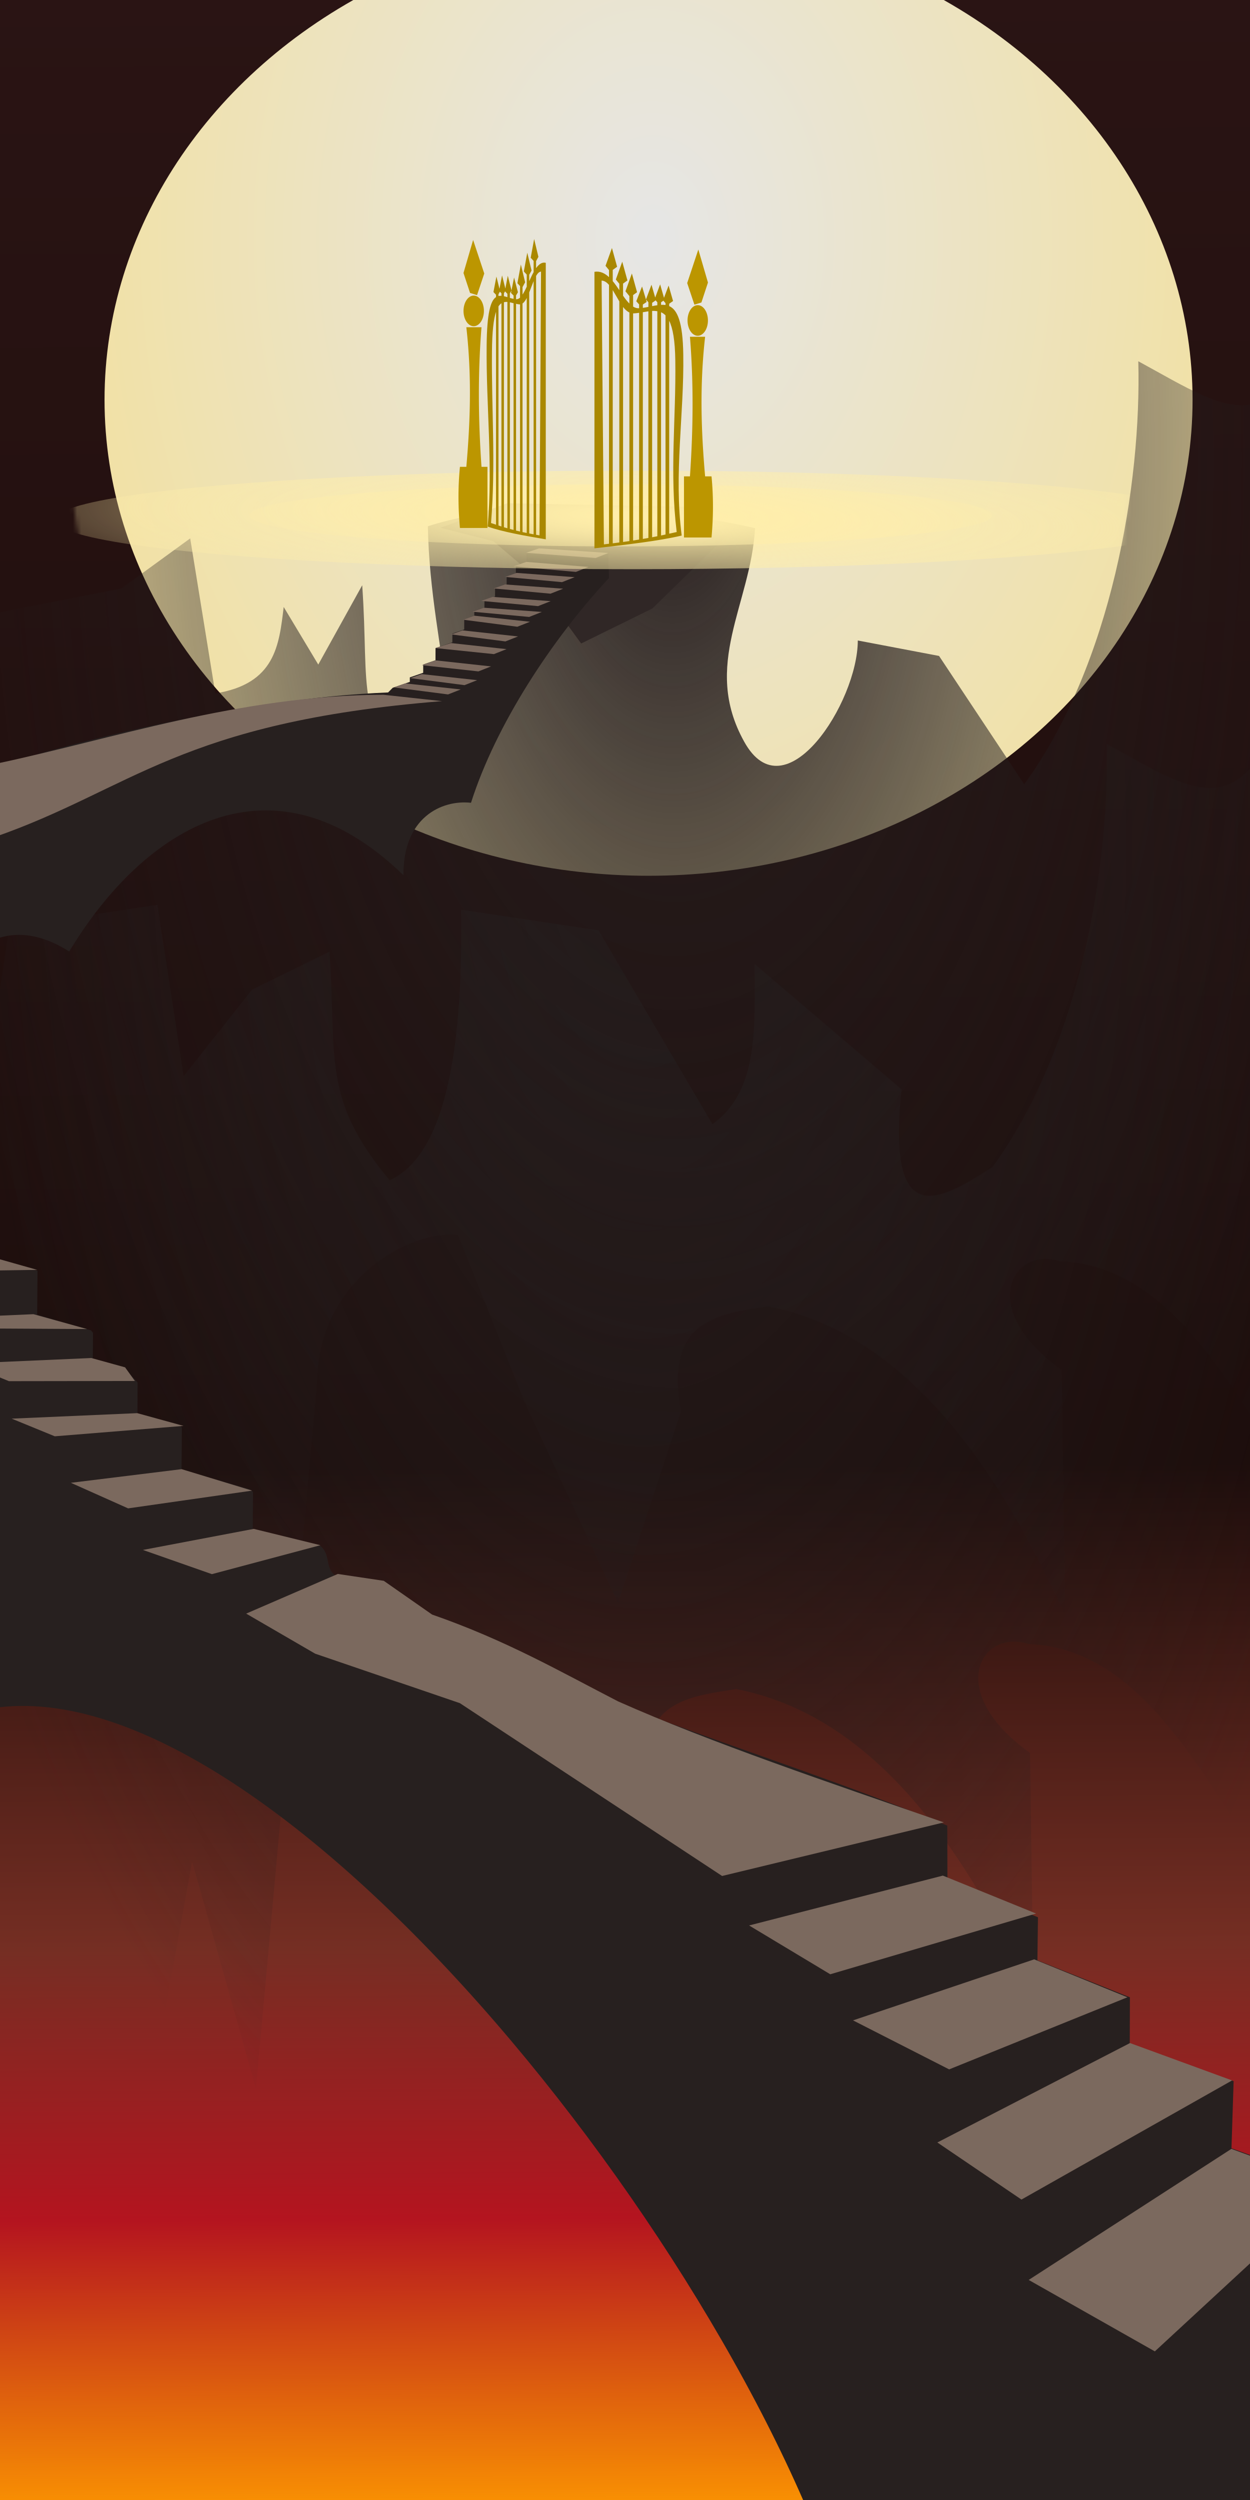 <?xml version="1.0" encoding="UTF-8" standalone="no"?>
<!-- Created with Inkscape (http://www.inkscape.org/) -->

<svg
   width="300"
   height="600"
   viewBox="0 0 300 600"
   version="1.1"
   id="svg1"
   inkscape:version="1.3.2 (091e20e, 2023-11-25)"
   sodipodi:docname="transform_hell.svg"
   xmlns:inkscape="http://www.inkscape.org/namespaces/inkscape"
   xmlns:sodipodi="http://sodipodi.sourceforge.net/DTD/sodipodi-0.dtd"
   xmlns:xlink="http://www.w3.org/1999/xlink"
   xmlns="http://www.w3.org/2000/svg"
   xmlns:svg="http://www.w3.org/2000/svg">
  <sodipodi:namedview
     id="namedview1"
     pagecolor="#ffffff"
     bordercolor="#666666"
     borderopacity="1.0"
     inkscape:showpageshadow="2"
     inkscape:pageopacity="0.0"
     inkscape:pagecheckerboard="0"
     inkscape:deskcolor="#d1d1d1"
     inkscape:document-units="px"
     inkscape:zoom="2.8284271"
     inkscape:cx="131.87541"
     inkscape:cy="182.43355"
     inkscape:window-width="1716"
     inkscape:window-height="990"
     inkscape:window-x="87"
     inkscape:window-y="54"
     inkscape:window-maximized="0"
     inkscape:current-layer="layer5" />
  <defs
     id="defs1">
    <linearGradient
       id="linearGradient133"
       inkscape:collect="always">
      <stop
         style="stop-color:#241c1c;stop-opacity:1;"
         offset="0"
         id="stop133" />
      <stop
         style="stop-color:#241c1c;stop-opacity:0;"
         offset="1"
         id="stop134" />
    </linearGradient>
    <linearGradient
       id="linearGradient126"
       inkscape:collect="always">
      <stop
         style="stop-color:#ffeeaa;stop-opacity:1;"
         offset="0"
         id="stop126" />
      <stop
         style="stop-color:#ffeeaa;stop-opacity:0;"
         offset="1"
         id="stop127" />
    </linearGradient>
    <linearGradient
       id="linearGradient7"
       inkscape:collect="always">
      <stop
         style="stop-color:#e6e6e6;stop-opacity:1;"
         offset="0"
         id="stop7" />
      <stop
         style="stop-color:#f1e1a6;stop-opacity:1;"
         offset="1"
         id="stop8" />
    </linearGradient>
    <linearGradient
       id="linearGradient1"
       inkscape:collect="always">
      <stop
         style="stop-color:#2a1414;stop-opacity:1;"
         offset="0"
         id="stop1" />
      <stop
         style="stop-color:#1c0c0a;stop-opacity:1;"
         offset="0.585"
         id="stop5" />
      <stop
         style="stop-color:#752e23;stop-opacity:1;"
         offset="0.773"
         id="stop4" />
      <stop
         style="stop-color:#b4141f;stop-opacity:1;"
         offset="0.879"
         id="stop3" />
      <stop
         style="stop-color:#ff9b00;stop-opacity:1;"
         offset="1"
         id="stop2" />
    </linearGradient>
    <linearGradient
       inkscape:collect="always"
       xlink:href="#linearGradient1"
       id="linearGradient2"
       x1="150.4"
       y1="-7.201"
       x2="153.799"
       y2="606.584"
       gradientUnits="userSpaceOnUse" />
    <radialGradient
       inkscape:collect="always"
       xlink:href="#linearGradient7"
       id="radialGradient8"
       cx="148.663"
       cy="49.755"
       fx="148.663"
       fy="49.755"
       r="130.563"
       gradientTransform="matrix(0.008,1.404,-1.048,0.006,207.676,-151.705)"
       gradientUnits="userSpaceOnUse" />
    <filter
       inkscape:collect="always"
       style="color-interpolation-filters:sRGB"
       id="filter8"
       x="-0.34"
       y="-0.389"
       width="1.681"
       height="1.778">
      <feGaussianBlur
         inkscape:collect="always"
         stdDeviation="37.025"
         id="feGaussianBlur8" />
    </filter>
    <filter
       inkscape:collect="always"
       style="color-interpolation-filters:sRGB"
       id="filter79"
       x="-0.003"
       y="-0.003"
       width="1.005"
       height="1.007">
      <feGaussianBlur
         inkscape:collect="always"
         stdDeviation="0.284"
         id="feGaussianBlur79" />
    </filter>
    <filter
       inkscape:collect="always"
       style="color-interpolation-filters:sRGB"
       id="filter80"
       x="-0.009"
       y="-0.081"
       width="1.019"
       height="1.162">
      <feGaussianBlur
         inkscape:collect="always"
         stdDeviation="0.078"
         id="feGaussianBlur80" />
    </filter>
    <filter
       inkscape:collect="always"
       style="color-interpolation-filters:sRGB"
       id="filter81"
       x="-0.01"
       y="-0.078"
       width="1.021"
       height="1.156">
      <feGaussianBlur
         inkscape:collect="always"
         stdDeviation="0.078"
         id="feGaussianBlur81" />
    </filter>
    <filter
       inkscape:collect="always"
       style="color-interpolation-filters:sRGB"
       id="filter82"
       x="-0.011"
       y="-0.084"
       width="1.022"
       height="1.169">
      <feGaussianBlur
         inkscape:collect="always"
         stdDeviation="0.078"
         id="feGaussianBlur82" />
    </filter>
    <filter
       inkscape:collect="always"
       style="color-interpolation-filters:sRGB"
       id="filter83"
       x="-0.011"
       y="-0.084"
       width="1.022"
       height="1.169">
      <feGaussianBlur
         inkscape:collect="always"
         stdDeviation="0.078"
         id="feGaussianBlur83" />
    </filter>
    <filter
       inkscape:collect="always"
       style="color-interpolation-filters:sRGB"
       id="filter84"
       x="-0.011"
       y="-0.084"
       width="1.022"
       height="1.169">
      <feGaussianBlur
         inkscape:collect="always"
         stdDeviation="0.078"
         id="feGaussianBlur84" />
    </filter>
    <filter
       inkscape:collect="always"
       style="color-interpolation-filters:sRGB"
       id="filter85"
       x="-0.011"
       y="-0.084"
       width="1.022"
       height="1.169">
      <feGaussianBlur
         inkscape:collect="always"
         stdDeviation="0.078"
         id="feGaussianBlur85" />
    </filter>
    <filter
       inkscape:collect="always"
       style="color-interpolation-filters:sRGB"
       id="filter86"
       x="-0.012"
       y="-0.071"
       width="1.023"
       height="1.141">
      <feGaussianBlur
         inkscape:collect="always"
         stdDeviation="0.078"
         id="feGaussianBlur86" />
    </filter>
    <filter
       inkscape:collect="always"
       style="color-interpolation-filters:sRGB"
       id="filter87"
       x="-0.012"
       y="-0.071"
       width="1.023"
       height="1.141">
      <feGaussianBlur
         inkscape:collect="always"
         stdDeviation="0.078"
         id="feGaussianBlur87" />
    </filter>
    <filter
       inkscape:collect="always"
       style="color-interpolation-filters:sRGB"
       id="filter88"
       x="-0.011"
       y="-0.071"
       width="1.022"
       height="1.141">
      <feGaussianBlur
         inkscape:collect="always"
         stdDeviation="0.078"
         id="feGaussianBlur88" />
    </filter>
    <filter
       inkscape:collect="always"
       style="color-interpolation-filters:sRGB"
       id="filter89"
       x="-0.011"
       y="-0.071"
       width="1.023"
       height="1.141">
      <feGaussianBlur
         inkscape:collect="always"
         stdDeviation="0.078"
         id="feGaussianBlur89" />
    </filter>
    <filter
       inkscape:collect="always"
       style="color-interpolation-filters:sRGB"
       id="filter90"
       x="-0.012"
       y="-0.071"
       width="1.023"
       height="1.141">
      <feGaussianBlur
         inkscape:collect="always"
         stdDeviation="0.078"
         id="feGaussianBlur90" />
    </filter>
    <filter
       inkscape:collect="always"
       style="color-interpolation-filters:sRGB"
       id="filter91"
       x="-0.012"
       y="-0.071"
       width="1.023"
       height="1.141">
      <feGaussianBlur
         inkscape:collect="always"
         stdDeviation="0.078"
         id="feGaussianBlur91" />
    </filter>
    <filter
       inkscape:collect="always"
       style="color-interpolation-filters:sRGB"
       id="filter92"
       x="-0.001"
       y="-0.002"
       width="1.001"
       height="1.004">
      <feGaussianBlur
         inkscape:collect="always"
         stdDeviation="0.032"
         id="feGaussianBlur92" />
    </filter>
    <filter
       inkscape:collect="always"
       style="color-interpolation-filters:sRGB"
       id="filter123"
       x="-0.034"
       y="-0.01"
       width="1.068"
       height="1.02">
      <feGaussianBlur
         inkscape:collect="always"
         stdDeviation="0.304"
         id="feGaussianBlur123" />
    </filter>
    <filter
       inkscape:collect="always"
       style="color-interpolation-filters:sRGB"
       id="filter124"
       x="-0.051"
       y="-0.01"
       width="1.103"
       height="1.02">
      <feGaussianBlur
         inkscape:collect="always"
         stdDeviation="0.304"
         id="feGaussianBlur124" />
    </filter>
    <radialGradient
       inkscape:collect="always"
       xlink:href="#linearGradient126"
       id="radialGradient127"
       cx="154.433"
       cy="120.257"
       fx="154.433"
       fy="120.257"
       r="138.564"
       gradientTransform="matrix(1.31,0.028,-0.004,0.191,-47.428,97.091)"
       gradientUnits="userSpaceOnUse" />
    <filter
       inkscape:collect="always"
       style="color-interpolation-filters:sRGB"
       id="filter127"
       x="-0.041"
       y="-0.476"
       width="1.081"
       height="1.953">
      <feGaussianBlur
         inkscape:collect="always"
         stdDeviation="4.7"
         id="feGaussianBlur127" />
    </filter>
    <radialGradient
       inkscape:collect="always"
       xlink:href="#linearGradient126"
       id="radialGradient128"
       gradientUnits="userSpaceOnUse"
       gradientTransform="matrix(1.31,0.028,-0.004,0.191,-47.428,97.091)"
       cx="154.433"
       cy="120.257"
       fx="154.433"
       fy="120.257"
       r="138.564" />
    <filter
       inkscape:collect="always"
       style="color-interpolation-filters:sRGB"
       id="filter128"
       x="-0.037"
       y="-0.431"
       width="1.074"
       height="1.862">
      <feGaussianBlur
         inkscape:collect="always"
         stdDeviation="4.253"
         id="feGaussianBlur128" />
    </filter>
    <radialGradient
       inkscape:collect="always"
       xlink:href="#linearGradient133"
       id="radialGradient134"
       cx="153.285"
       cy="210.678"
       fx="153.285"
       fy="210.678"
       r="170.602"
       gradientTransform="matrix(0.023,2.126,-1.096,0.012,380.767,-130.235)"
       gradientUnits="userSpaceOnUse" />
    <radialGradient
       inkscape:collect="always"
       xlink:href="#linearGradient133"
       id="radialGradient135"
       gradientUnits="userSpaceOnUse"
       gradientTransform="matrix(0.023,2.126,-1.096,0.012,388.37,-222.089)"
       cx="153.285"
       cy="210.678"
       fx="153.285"
       fy="210.678"
       r="170.602" />
    <filter
       inkscape:collect="always"
       style="color-interpolation-filters:sRGB"
       id="filter135"
       x="-0.003"
       y="-0.003"
       width="1.006"
       height="1.006">
      <feGaussianBlur
         inkscape:collect="always"
         stdDeviation="0.447"
         id="feGaussianBlur135" />
    </filter>
    <filter
       inkscape:collect="always"
       style="color-interpolation-filters:sRGB"
       id="filter141"
       x="-0.286"
       y="-0.307"
       width="1.572"
       height="1.615">
      <feGaussianBlur
         inkscape:collect="always"
         stdDeviation="8.202 4.31"
         id="feGaussianBlur141" />
    </filter>
    <mask
       maskUnits="userSpaceOnUse"
       id="mask146">
      <path
         style="fill:#999999;fill-opacity:1;stroke:none;stroke-width:1px;stroke-linecap:butt;stroke-linejoin:miter;stroke-opacity:1"
         d="m 17.09,86.031 255.443,1.674 c -1.312,23.194 -1.039,46.571 -10.115,68.866 L 32.072,153.568 C 13.778,135.451 17.348,110.108 17.09,86.031 Z"
         id="path147"
         sodipodi:nodetypes="ccccc" />
    </mask>
  </defs>
  <g
     inkscape:label="background"
     inkscape:groupmode="layer"
     id="layer1"
     sodipodi:insensitive="true">
    <rect
       style="fill:url(#linearGradient2);fill-opacity:1;stroke:#ea1f1f;stroke-width:0.3;stroke-linecap:square"
       id="rect1"
       width="303.075"
       height="603.752"
       x="-2.18"
       y="-0.774" />
    <ellipse
       style="mix-blend-mode:normal;fill:url(#radialGradient8);fill-opacity:1;stroke:none;stroke-width:0.3;stroke-linecap:square;filter:url(#filter8)"
       id="path6"
       cx="155.652"
       cy="95.952"
       rx="130.563"
       ry="114.234" />
  </g>
  <g
     inkscape:groupmode="layer"
     id="layer7"
     inkscape:label="Layer 4"
     sodipodi:insensitive="true">
    <path
       style="fill:#241c1c;fill-opacity:1;stroke:none;stroke-width:0.3;stroke-linecap:square"
       d="m 705.038,33.519 -25.173,189.836 89.835,-60.08 45.68,48.683 34.369,-53.4 42.126,34.714 -6.982,-119.119 -10.586,-30.296 -58.001,1.818 -84.924,-64.551 z"
       id="path95"
       sodipodi:nodetypes="ccccccccccc" />
    <path
       style="fill:#241c1c;fill-opacity:1;stroke:none;stroke-width:0.3;stroke-linecap:square"
       d="m 826.687,288.835 -1.733,138.471 167.683,1.051 -1.963,-139.107 z"
       id="path128"
       sodipodi:nodetypes="ccccc" />
    <path
       id="path129"
       style="fill:url(#radialGradient134);fill-opacity:1;stroke:none;stroke-width:0.316;stroke-linecap:square"
       d="m 110.65,218.328 c 0.504,30.815 -2.983,58.482 -17.119,64.941 -16.424,-19.675 -12.675,-29.332 -14.461,-54.859 l -18.586,9.119 -16.408,20.744 -6.289,-41.113 -35.549,5.41 -23.194,154.478 30.433,48.86 c 9.219,30.131 18.89,59.301 21.857,102.744 l 14.773,-81.897 15.324,54.546 7.067,-77.82 c 0.142,-24.062 21.945,-36.61 33.855,-35.191 l 16.046,40.208 22.309,48.032 15.101,-45.966 c -3.948,-22.074 8.742,-23.302 20.907,-25.187 30.646,5.965 53.194,34.011 71.314,74.127 l -0.818,-58.804 c -20.724,-14.819 -11.75,-29.87 -0.364,-26.131 34.73,1.296 48.966,50.784 73.398,76.295 l -4.568,-194.937 -2.89,-121.303 c -12.459,46.682 -24.161,36.479 -47.201,23.93 0.776,29.341 -6.345,72.634 -27.377,101.532 -12.85,8.229 -25.373,15.609 -21.857,-18.652 l -35.238,-30.071 c -0.008,14.853 1.136,30.403 -10.137,38.449 L 143.648,223.287 Z"
       sodipodi:nodetypes="ccccccccccccccccccccccccccccccc" />
    <path
       id="path134"
       style="mix-blend-mode:normal;fill:url(#radialGradient135);fill-opacity:1;stroke:none;stroke-width:0.316;stroke-linecap:square;filter:url(#filter135)"
       d="m 102.692,126.298 c 0.504,30.815 12.578,58.658 -1.558,65.117 C 84.71,171.74 88.715,165.99 86.93,140.463 l -10.546,19.034 -8.297,-13.821 c -1.104,9.172 -2.013,18.445 -16.408,20.744 l -6.032,-37.206 -16.542,12.036 -34.251,6.701 -8.208,137.243 30.433,48.86 c 9.219,30.131 18.89,59.301 21.857,102.744 l 14.773,-81.897 15.324,54.546 7.067,-77.82 c 0.142,-24.062 21.945,-36.61 33.855,-35.191 l 16.046,40.208 22.309,48.032 15.101,-45.966 c -3.948,-22.074 8.742,-23.302 20.907,-25.187 30.646,5.965 53.194,34.011 71.314,74.127 l -0.818,-58.804 c -20.724,-14.819 -11.75,-29.87 -0.364,-26.131 34.73,1.296 48.966,50.784 73.398,76.295 L 323.282,184.073 320.392,62.77 c -12.459,46.682 -24.161,36.479 -47.201,23.93 0.776,29.341 -6.345,72.634 -27.377,101.532 l -20.442,-30.806 -19.499,-3.708 c -0.008,14.853 -17.52,42.053 -27.292,24.241 -10.186,-18.375 1.579,-32.833 2.636,-51.203 -17.537,-4.077 -53.829,-8.455 -78.525,-0.457 z"
       sodipodi:nodetypes="ccccccccccccccccccccccccccccccccc" />
  </g>
  <g
     inkscape:groupmode="layer"
     id="layer4"
     inkscape:label="stair"
     sodipodi:insensitive="true">
    <path
       style="mix-blend-mode:normal;fill:#302726;fill-opacity:1;stroke:none;stroke-width:1px;stroke-linecap:butt;stroke-linejoin:miter;stroke-opacity:1;filter:url(#filter141)"
       d="m 139.483,154.439 17.109,-8.418 17.933,-17.531 -10.583,-6.876 -42.173,-0.831 -16.052,5.876 12.677,3.228 8.287,7.053 z"
       id="path141"
       inkscape:label="ground"
       sodipodi:nodetypes="ccccccccc" />
    <path
       id="path11"
       style="mix-blend-mode:normal;fill:#27201f;fill-opacity:1;stroke:none;stroke-width:1px;stroke-linecap:butt;stroke-linejoin:miter;stroke-opacity:1;filter:url(#filter79)"
       d="m 129.107,131.805 -2.639,0.816 -0.092,0.094 -0.008,2.158 -2.553,0.883 -0.006,1.965 -2.209,0.766 -0.006,1.781 -2.775,0.961 -0.006,1.947 -2.541,0.879 -0.006,1.748 -2.43,0.842 -0.004,1.172 -2.414,0.836 -0.008,2.422 -2.836,0.982 -0.006,2.098 -4.039,1.398 -0.01,2.912 -2.945,1.02 -0.006,1.979 -3.209,1.111 -0.004,1.076 -4.098,1.416 -1.111,1.121 c -34.81,1.352 -79.19,12.43 -102.609,20.545 l -86.627,41.436 -13.535,79.344 82.516,23.305 c -6.737,-38.031 6.213,-126.167 43.721,-102.463 18.144,-30.036 48.801,-48.814 80.232,-18.285 -0.184,-13.788 9.089,-18.175 16.199,-17.402 5.997,-18.85 19.521,-39.341 33.107,-53.932 l -0.145,-5.941 z"
       inkscape:label="stair" />
    <path
       id="path8"
       style="fill:#27201f;fill-opacity:1;stroke:none;stroke-width:1px;stroke-linecap:butt;stroke-linejoin:miter;stroke-opacity:1"
       d="m -10.859,273.678 -1.902,81.953 -0.275,57.707 C 51.394,383.585 171.292,530.282 201.602,623.023 l 138.375,1.445 -3.346,-94.115 -41.077,-14.76 0.517,-16.119 -24.929,-8.241 0.035,-11.883 -22.199,-8.863 0.133,-10.348 -21.729,-8.676 -0.036,-13.314 c -48.092,-19.751 -94.544,-30.646 -136.197,-57.25 -1.78,-1.137 -8.623,-1.369 -10.385,-2.565 -3.096,-2.101 -1.092,-5.231 -4.131,-7.532 l -15.977,-3.424 0.066,-9.303 c -0.239,-0.203 -0.473,-0.414 -0.711,-0.617 l -16.438,-4.75 0.074,-10.098 c -0.092,-0.09 -0.181,-0.186 -0.273,-0.275 l -10.398,-3.006 0.055,-7.537 c -1.089,-1.156 -2.174,-2.321 -3.252,-3.498 l -7.506,-2.17 0.045,-6.279 c -0.163,-0.19 -0.326,-0.378 -0.488,-0.568 l -12.904,-3.729 0.076,-10.555 -9.93,-2.869 0.094,-12.775 C -4.253,284.273 -7.618,279.091 -10.859,273.678 Z"
       sodipodi:nodetypes="ccccccccccccccsscccccccccccccccccc" />
    <path
       style="mix-blend-mode:normal;fill:#7b695e;fill-opacity:1;stroke:none;stroke-width:1px;stroke-linecap:butt;stroke-linejoin:miter;stroke-opacity:1;filter:url(#filter80)"
       d="m 145.999,132.715 -16.621,-1.11 -3.114,1.068 16.704,1.24 z"
       id="path24"
       sodipodi:nodetypes="ccccc" />
    <path
       style="fill:#7b695e;fill-opacity:1;stroke:none;stroke-width:1px;stroke-linecap:butt;stroke-linejoin:miter;stroke-opacity:1"
       d="m 271.201,490.331 -46.237,23.864 20.184,13.7 50.554,-28.592 z"
       id="path37"
       sodipodi:nodetypes="ccccc" />
    <path
       style="fill:#7b695e;fill-opacity:1;stroke:none;stroke-width:1px;stroke-linecap:butt;stroke-linejoin:miter;stroke-opacity:1"
       d="m 248.209,470.243 -43.485,14.647 23.074,11.762 42.785,-17.307 z"
       id="path47"
       sodipodi:nodetypes="ccccc" />
    <path
       style="fill:#7b695e;fill-opacity:1;stroke:none;stroke-width:1px;stroke-linecap:butt;stroke-linejoin:miter;stroke-opacity:1"
       d="m 226.286,450.145 -46.502,11.966 19.479,11.715 49.397,-14.578 z"
       id="path48"
       sodipodi:nodetypes="ccccc" />
    <path
       style="fill:#7b695e;fill-opacity:1;stroke:none;stroke-width:1px;stroke-linecap:butt;stroke-linejoin:miter;stroke-opacity:1"
       d="m 81.071,377.75 -21.99,9.518 16.552,9.612 34.738,11.877 62.934,41.478 53.223,-12.86 c -27.563,-9.586 -55.899,-19.124 -78.181,-29.038 -13.955,-7.188 -26.849,-14.653 -44.64,-20.84 l -11.605,-8.102 z"
       id="path49"
       sodipodi:nodetypes="cccccccccc" />
    <path
       style="fill:#7b695e;fill-opacity:1;stroke:none;stroke-width:1px;stroke-linecap:butt;stroke-linejoin:miter;stroke-opacity:1"
       d="m 60.905,366.93 -26.606,5.055 16.557,5.81 26.038,-6.943 z"
       id="path50"
       sodipodi:nodetypes="ccccc" />
    <path
       style="fill:#7b695e;fill-opacity:1;stroke:none;stroke-width:1px;stroke-linecap:butt;stroke-linejoin:miter;stroke-opacity:1"
       d="m 43.594,352.598 -26.585,3.274 13.737,6.138 29.754,-4.26 z"
       id="path51"
       sodipodi:nodetypes="ccccc" />
    <path
       style="fill:#7b695e;fill-opacity:1;stroke:none;stroke-width:1px;stroke-linecap:butt;stroke-linejoin:miter;stroke-opacity:1"
       d="m 32.943,339.156 -30.145,1.318 10.352,4.238 30.894,-2.498 z"
       id="path52"
       sodipodi:nodetypes="ccccc" />
    <path
       style="fill:#7b695e;fill-opacity:1;stroke:none;stroke-width:1px;stroke-linecap:butt;stroke-linejoin:miter;stroke-opacity:1"
       d="m 21.934,325.924 -30.145,1.318 10.352,4.238 30.232,-0.044 -2.352,-3.274 z"
       id="path53"
       sodipodi:nodetypes="cccccc" />
    <path
       style="fill:#7b695e;fill-opacity:1;stroke:none;stroke-width:1px;stroke-linecap:butt;stroke-linejoin:miter;stroke-opacity:1"
       d="m 32.943,339.156 -30.145,1.318 9.777,2.062 33.232,0.184 z"
       id="path54"
       sodipodi:nodetypes="ccccc"
       transform="translate(-24.924,-23.752)" />
    <path
       style="fill:#7b695e;fill-opacity:1;stroke:none;stroke-width:1px;stroke-linecap:butt;stroke-linejoin:miter;stroke-opacity:1"
       d="m -1.401,301.841 -30.145,1.318 9.777,2.062 30.715,-0.451 z"
       id="path55"
       sodipodi:nodetypes="ccccc" />
    <path
       style="fill:#7b695e;fill-opacity:1;stroke:none;stroke-width:1px;stroke-linecap:butt;stroke-linejoin:miter;stroke-opacity:1"
       d="m 295.532,515.731 -48.646,31.452 30.276,17.147 42.87,-39.626 z"
       id="path56"
       sodipodi:nodetypes="ccccc" />
    <path
       id="path67"
       style="fill:#ff0000;stroke-width:0.3;stroke-linecap:square"
       d="m -65.672,122.27 6.331,2.6e-4 -0.076,23.968 -6.522,2.258 z"
       sodipodi:nodetypes="ccccc" />
    <path
       style="mix-blend-mode:normal;fill:#7b695e;fill-opacity:1;stroke:none;stroke-width:1px;stroke-linecap:butt;stroke-linejoin:miter;stroke-opacity:1;filter:url(#filter81)"
       d="m 141.25,136.059 -14.927,-1.201 -3.114,1.068 15.009,1.331 z"
       id="path68"
       sodipodi:nodetypes="ccccc" />
    <path
       style="mix-blend-mode:normal;fill:#7b695e;fill-opacity:1;stroke:none;stroke-width:1px;stroke-linecap:butt;stroke-linejoin:miter;stroke-opacity:1;filter:url(#filter82)"
       d="m 137.922,138.518 -13.935,-1.02 -2.713,0.963 13.616,1.254 z"
       id="path69"
       sodipodi:nodetypes="ccccc" />
    <path
       style="mix-blend-mode:normal;fill:#7b695e;fill-opacity:1;stroke:none;stroke-width:1px;stroke-linecap:butt;stroke-linejoin:miter;stroke-opacity:1;filter:url(#filter83)"
       d="m 135.157,141.287 -13.935,-1.02 -2.713,0.963 13.616,1.254 z"
       id="path70"
       sodipodi:nodetypes="ccccc" />
    <path
       style="mix-blend-mode:normal;fill:#7b695e;fill-opacity:1;stroke:none;stroke-width:1px;stroke-linecap:butt;stroke-linejoin:miter;stroke-opacity:1;filter:url(#filter84)"
       d="m 132.163,144.273 -13.935,-1.02 -2.713,0.963 13.616,1.254 z"
       id="path71"
       sodipodi:nodetypes="ccccc" />
    <path
       style="mix-blend-mode:normal;fill:#7b695e;fill-opacity:1;stroke:none;stroke-width:1px;stroke-linecap:butt;stroke-linejoin:miter;stroke-opacity:1;filter:url(#filter85)"
       d="m 130.036,146.868 -13.935,-1.02 -2.713,0.963 13.616,1.254 z"
       id="path72"
       sodipodi:nodetypes="ccccc" />
    <path
       style="mix-blend-mode:normal;fill:#7b695e;fill-opacity:1;stroke:none;stroke-width:1px;stroke-linecap:butt;stroke-linejoin:miter;stroke-opacity:1;filter:url(#filter86)"
       d="m 127.194,149.221 -13.327,-1.453 -2.713,0.963 13.007,1.688 z"
       id="path73"
       sodipodi:nodetypes="ccccc" />
    <path
       style="mix-blend-mode:normal;fill:#7b695e;fill-opacity:1;stroke:none;stroke-width:1px;stroke-linecap:butt;stroke-linejoin:miter;stroke-opacity:1;filter:url(#filter87)"
       d="m 124.331,152.745 -13.327,-1.453 -2.713,0.963 13.007,1.688 z"
       id="path74"
       sodipodi:nodetypes="ccccc" />
    <path
       style="mix-blend-mode:normal;fill:#7b695e;fill-opacity:1;stroke:none;stroke-width:1px;stroke-linecap:butt;stroke-linejoin:miter;stroke-opacity:1;filter:url(#filter88)"
       d="m 121.571,155.79 -13.327,-1.453 -3.778,1.196 14.073,1.455 z"
       id="path75"
       sodipodi:nodetypes="ccccc" />
    <path
       style="mix-blend-mode:normal;fill:#7b695e;fill-opacity:1;stroke:none;stroke-width:1px;stroke-linecap:butt;stroke-linejoin:miter;stroke-opacity:1;filter:url(#filter89)"
       d="m 117.847,159.939 -13.327,-1.453 -3.262,1.155 13.557,1.496 z"
       id="path76"
       sodipodi:nodetypes="ccccc" />
    <path
       style="mix-blend-mode:normal;fill:#7b695e;fill-opacity:1;stroke:none;stroke-width:1px;stroke-linecap:butt;stroke-linejoin:miter;stroke-opacity:1;filter:url(#filter90)"
       d="m 114.52,163.238 -13.327,-1.453 -2.713,0.963 13.007,1.688 z"
       id="path77"
       sodipodi:nodetypes="ccccc" />
    <path
       style="mix-blend-mode:normal;fill:#7b695e;fill-opacity:1;stroke:none;stroke-width:1px;stroke-linecap:butt;stroke-linejoin:miter;stroke-opacity:1;filter:url(#filter91)"
       d="m 110.565,165.466 -13.327,-1.453 -2.713,0.963 13.007,1.688 z"
       id="path78"
       sodipodi:nodetypes="ccccc" />
    <path
       style="mix-blend-mode:normal;fill:#7b695e;fill-opacity:1;stroke:none;stroke-width:1px;stroke-linecap:butt;stroke-linejoin:miter;stroke-opacity:1;filter:url(#filter92)"
       d="m 106.083,168.273 -14.063,-1.53 c -34.513,0.08 -65.359,10.766 -93.359,16.634 l -0.196,17.599 C 31.681,189.46 42.998,173.33 106.083,168.273 Z"
       id="path79"
       sodipodi:nodetypes="ccccc" />
  </g>
  <g
     inkscape:groupmode="layer"
     id="layer5"
     inkscape:label="Layer 3">
    <ellipse
       style="display:inline;mix-blend-mode:normal;fill:url(#radialGradient127);fill-opacity:1;stroke:none;stroke-width:0.401;stroke-linecap:square;filter:url(#filter127)"
       id="path126"
       cx="151.651"
       cy="124.773"
       rx="138.564"
       ry="11.837"
       mask="url(#mask146)"
       inkscape:label="clipped"
       clip-path="none" />
    <ellipse
       style="display:inline;mix-blend-mode:normal;fill:url(#radialGradient128);fill-opacity:1;stroke:none;stroke-width:0.401;stroke-linecap:square;filter:url(#filter128)"
       id="ellipse127"
       cx="151.651"
       cy="124.773"
       rx="138.564"
       ry="11.837"
       transform="matrix(0.643,0,0,0.629,51.488,45.211)" />
  </g>
  <g
     inkscape:groupmode="layer"
     id="layer6"
     inkscape:label="gate"
     sodipodi:insensitive="true">
    <path
       id="rect93"
       style="fill:#bc9600;fill-opacity:1;stroke:none;stroke-width:0.181;stroke-linecap:square"
       d="m 113.549,57.595 -2.312,7.924 1.574,4.786 1.679,0.524 1.732,-5.183 z m 0.142,13.351 a 2.446,3.672 0 0 0 -2.446,3.672 2.446,3.672 0 0 0 2.446,3.672 2.446,3.672 0 0 0 2.447,-3.672 2.446,3.672 0 0 0 -2.447,-3.672 z m -1.77,7.591 c 1.354,12.014 0.921,22.911 0,33.503 h -1.535 c -0.482,4.891 -0.447,9.782 0,14.673 h 6.606 v -14.673 h -1.433 c -0.756,-10.999 -0.913,-22.132 0,-33.503 z" />
    <rect
       style="fill:#ff0000;fill-opacity:1;stroke:none;stroke-width:0.3;stroke-linecap:square"
       id="rect94"
       width="6.854"
       height="65.254"
       x="500.761"
       y="55.13" />
    <path
       id="path109"
       style="fill:#aa8800;fill-opacity:1;stroke:none;stroke-width:0.3;stroke-linecap:square"
       d="m 550.852,28.558 c -4.098,-0.099 -5.565,9.927 -8.707,10.279 -4.176,0.469 -8.472,-3.44 -8.645,12.666 -0.181,14.421 1.871,28.155 0.311,43.361 4.518,0.504 10.767,0.286 17.041,0.059 z m -1.396,2.359 -0.448,63.382 c -5.732,0.219 -10.096,0.025 -14.224,-0.46 1.426,-14.631 0.106,-27.316 0.272,-41.191 0.157,-15.496 4.292,-12.308 8.107,-12.758 2.871,-0.339 3.837,-8.504 6.293,-8.973 z"
       sodipodi:nodetypes="csccccccccsc" />
    <rect
       style="fill:#aa8800;fill-opacity:1;stroke:none;stroke-width:0.3;stroke-linecap:square"
       id="rect109"
       width="0.718"
       height="56.02"
       x="536.248"
       y="38.325" />
    <rect
       style="fill:#aa8800;fill-opacity:1;stroke:none;stroke-width:0.3;stroke-linecap:square"
       id="rect110"
       width="0.73"
       height="56.914"
       x="537.839"
       y="37.684" />
    <rect
       style="fill:#aa8800;fill-opacity:1;stroke:none;stroke-width:0.3;stroke-linecap:square"
       id="rect111"
       width="0.73"
       height="56.914"
       x="539.585"
       y="37.482" />
    <rect
       style="fill:#aa8800;fill-opacity:1;stroke:none;stroke-width:0.3;stroke-linecap:square"
       id="rect112"
       width="0.73"
       height="56.914"
       x="541.399"
       y="37.596" />
    <rect
       style="fill:#aa8800;fill-opacity:1;stroke:none;stroke-width:0.3;stroke-linecap:square"
       id="rect113"
       width="0.73"
       height="59.614"
       x="543.299"
       y="34.896" />
    <rect
       style="fill:#aa8800;fill-opacity:1;stroke:none;stroke-width:0.3;stroke-linecap:square"
       id="rect114"
       width="0.73"
       height="62.213"
       x="545.262"
       y="32.297" />
    <rect
       style="fill:#aa8800;fill-opacity:1;stroke:none;stroke-width:0.3;stroke-linecap:square"
       id="rect115"
       width="0.73"
       height="66.367"
       x="547.279"
       y="28.524" />
    <path
       style="fill:#aa8800;fill-opacity:1;stroke:none;stroke-width:1px;stroke-linecap:butt;stroke-linejoin:miter;stroke-opacity:1"
       d="m 547.754,29.075 -1.33,-0.948 1.01,-4.675 1.254,4.052 z"
       id="path115"
       sodipodi:nodetypes="ccccc" />
    <path
       style="fill:#aa8800;fill-opacity:1;stroke:none;stroke-width:1px;stroke-linecap:butt;stroke-linejoin:miter;stroke-opacity:1"
       d="m 545.74,32.713 -1.33,-0.948 1.01,-4.675 1.254,4.052 z"
       id="path116"
       sodipodi:nodetypes="ccccc" />
    <path
       style="fill:#aa8800;fill-opacity:1;stroke:none;stroke-width:1px;stroke-linecap:butt;stroke-linejoin:miter;stroke-opacity:1"
       d="m 543.857,35.872 -1.33,-0.948 1.01,-4.675 1.254,4.052 z"
       id="path117"
       sodipodi:nodetypes="ccccc" />
    <path
       style="fill:#aa8800;fill-opacity:1;stroke:none;stroke-width:0.862px;stroke-linecap:butt;stroke-linejoin:miter;stroke-opacity:1"
       d="m 541.839,38.368 -1.195,-0.784 0.907,-3.864 1.127,3.349 z"
       id="path118"
       sodipodi:nodetypes="ccccc" />
    <path
       style="fill:#aa8800;fill-opacity:1;stroke:none;stroke-width:0.844px;stroke-linecap:butt;stroke-linejoin:miter;stroke-opacity:1"
       d="m 539.985,38.266 -1.145,-0.784 0.87,-3.864 1.08,3.349 z"
       id="path119"
       sodipodi:nodetypes="ccccc" />
    <path
       style="fill:#aa8800;fill-opacity:1;stroke:none;stroke-width:0.844px;stroke-linecap:butt;stroke-linejoin:miter;stroke-opacity:1"
       d="m 538.298,38.483 -1.145,-0.784 0.87,-3.864 1.08,3.349 z"
       id="path120"
       sodipodi:nodetypes="ccccc" />
    <path
       style="fill:#aa8800;fill-opacity:1;stroke:none;stroke-width:0.844px;stroke-linecap:butt;stroke-linejoin:miter;stroke-opacity:1"
       d="m 536.641,39.059 -1.145,-0.784 0.87,-3.864 1.08,3.349 z"
       id="path121"
       sodipodi:nodetypes="ccccc" />
    <path
       id="path122"
       style="mix-blend-mode:normal;fill:#aa8800;fill-opacity:1;stroke:none;stroke-width:0.333;stroke-linecap:square;filter:url(#filter123)"
       d="m 146.867,59.526 1.241,4.496 -1.051,0.762 v 2.686 c 0.555,0.671 1.075,1.418 1.581,2.173 v -1.525 l 0.01,-0.001 -0.847,-1.035 1.54,-4.274 1.243,4.497 -1.049,0.758 v 2.906 c 0.496,0.717 0.996,1.367 1.516,1.886 v -1.795 l -0.938,-1.151 1.54,-4.274 1.241,4.496 -0.948,0.687 v 2.768 c 0.446,0.268 0.914,0.418 1.418,0.392 0.007,-4.1e-4 0.014,-0.003 0.022,-0.003 v -0.916 l -0.677,-0.754 1.385,-3.548 0.936,3.114 0.178,0.592 -0.926,0.627 v 0.799 c 0.448,-0.061 0.889,-0.143 1.332,-0.232 v -1.104 l -0.583,-0.682 1.327,-3.54 0.888,3.084 1.185,-3.164 0.931,3.232 1.104,-2.947 1.068,3.71 -0.924,0.648 v 0.57 c 1.939,0.859 3.272,3.742 3.376,11.658 0.222,14.389 -2.299,28.485 -0.382,43.416 -5.55,1.301 -13.227,2.185 -20.936,3.063 V 65.235 c 1.37,-0.224 2.496,0.349 3.494,1.28 v -1.693 l -0.835,-1.023 z m -2.483,7.821 0.552,63.304 c 0.421,-0.047 0.817,-0.098 1.226,-0.147 V 68.382 c -0.534,-0.614 -1.109,-1.026 -1.778,-1.034 z m 2.673,2.275 v 60.775 c 0.539,-0.067 1.061,-0.135 1.581,-0.204 V 72.339 c -0.541,-0.9 -1.053,-1.863 -1.581,-2.716 z m 10.301,2.465 -0.847,0.594 v 0.795 c 0.422,-0.086 0.843,-0.165 1.248,-0.224 v -0.695 z m 1.855,0.074 -0.557,0.39 v 0.613 c 0.367,-0.017 0.728,-0.014 1.07,0.04 v -0.443 z m -9.677,1.516 v 56.398 c 0.516,-0.071 1.018,-0.144 1.516,-0.218 V 74.996 c -0.561,-0.257 -1.056,-0.733 -1.516,-1.319 z m 2.411,1.529 v 54.52 c 0.489,-0.075 0.965,-0.154 1.44,-0.232 V 75.073 c -0.424,0.063 -0.85,0.118 -1.272,0.138 -0.057,0.002 -0.112,-0.004 -0.168,-0.005 z m 3.666,-0.493 c -0.436,0.06 -0.884,0.143 -1.332,0.22 V 129.345 c 0.452,-0.077 0.891,-0.158 1.332,-0.238 z m 0.897,-0.09 v 54.322 c 0.423,-0.08 0.833,-0.165 1.248,-0.247 V 74.688 c -0.401,-0.066 -0.817,-0.09 -1.248,-0.065 z m 2.145,0.315 V 128.518 c 0.365,-0.076 0.711,-0.16 1.07,-0.238 V 75.693 c -0.331,-0.343 -0.69,-0.586 -1.07,-0.755 z m 1.953,2.048 v 51.098 c 0.598,-0.134 1.212,-0.26 1.8,-0.401 -1.752,-14.38 -0.131,-27.297 -0.334,-41.144 -0.061,-4.861 -0.604,-7.805 -1.466,-9.553 z" />
    <path
       id="path123"
       style="mix-blend-mode:normal;fill:#aa8800;fill-opacity:1;stroke:none;stroke-width:0.271;stroke-linecap:square;filter:url(#filter124)"
       d="m 128.194,57.367 -0.826,4.496 0.7,0.762 v 2.686 c -0.369,0.671 -0.716,1.418 -1.053,2.173 v -1.525 l -0.007,-10e-4 0.564,-1.035 -1.026,-4.274 -0.827,4.497 0.698,0.758 v 2.906 c -0.33,0.717 -0.663,1.367 -1.01,1.886 v -1.795 l 0.625,-1.151 -1.026,-4.274 -0.826,4.496 0.631,0.687 v 2.768 c -0.297,0.268 -0.608,0.418 -0.944,0.392 -0.005,-4.1e-4 -0.01,-0.003 -0.014,-0.003 v -0.916 l 0.45,-0.754 -0.922,-3.548 -0.623,3.114 -0.118,0.592 0.617,0.627 v 0.799 c -0.298,-0.061 -0.592,-0.143 -0.887,-0.232 v -1.104 l 0.388,-0.682 -0.883,-3.54 -0.591,3.084 -0.789,-3.164 -0.62,3.232 -0.735,-2.947 -0.711,3.71 0.615,0.648 v 0.57 c -1.291,0.859 -2.178,3.742 -2.248,11.658 -0.148,14.389 1.53,28.485 0.254,43.416 3.695,1.301 8.806,2.185 13.937,3.063 V 63.076 c -0.912,-0.224 -1.661,0.349 -2.326,1.28 v -1.693 l 0.556,-1.023 z m 1.653,7.821 -0.367,63.304 c -0.28,-0.047 -0.544,-0.098 -0.816,-0.147 V 66.222 c 0.356,-0.614 0.739,-1.026 1.184,-1.034 z m -1.78,2.275 v 60.775 c -0.359,-0.067 -0.707,-0.135 -1.053,-0.204 V 70.179 c 0.36,-0.9 0.701,-1.863 1.053,-2.716 z m -6.858,2.465 0.564,0.594 v 0.795 c -0.281,-0.086 -0.561,-0.165 -0.831,-0.224 v -0.695 z m -1.235,0.074 0.371,0.39 v 0.613 c -0.244,-0.017 -0.484,-0.014 -0.712,0.04 v -0.443 z m 6.442,1.516 v 56.398 c -0.344,-0.071 -0.677,-0.144 -1.01,-0.218 V 72.837 c 0.373,-0.257 0.703,-0.733 1.01,-1.319 z m -1.605,1.529 v 54.52 c -0.326,-0.075 -0.643,-0.154 -0.958,-0.232 V 72.914 c 0.283,0.063 0.566,0.118 0.847,0.138 0.038,0.002 0.074,-0.004 0.112,-0.005 z m -2.441,-0.493 c 0.29,0.06 0.588,0.143 0.887,0.22 v 54.412 c -0.301,-0.077 -0.593,-0.158 -0.887,-0.238 z m -0.597,-0.09 v 54.322 c -0.282,-0.08 -0.555,-0.165 -0.831,-0.247 V 72.529 c 0.267,-0.066 0.544,-0.09 0.831,-0.065 z m -1.428,0.315 v 53.58 c -0.243,-0.076 -0.473,-0.16 -0.712,-0.238 V 73.533 c 0.221,-0.343 0.459,-0.586 0.712,-0.755 z m -1.3,2.048 V 125.924 c -0.398,-0.134 -0.807,-0.26 -1.198,-0.401 1.166,-14.38 0.087,-27.297 0.222,-41.144 0.04,-4.861 0.402,-7.805 0.976,-9.553 z" />
    <path
       id="path125"
       style="fill:#bc9600;fill-opacity:1;stroke:none;stroke-width:0.181;stroke-linecap:square"
       d="m 167.599,59.886 2.312,7.924 -1.574,4.786 -1.679,0.524 -1.732,-5.183 z m -0.142,13.351 a 2.446,3.672 0 0 1 2.446,3.672 2.446,3.672 0 0 1 -2.446,3.672 2.446,3.672 0 0 1 -2.447,-3.672 2.446,3.672 0 0 1 2.447,-3.672 z m 1.77,7.591 c -1.354,12.014 -0.921,22.911 0,33.503 h 1.535 c 0.482,4.891 0.447,9.782 0,14.673 h -6.606 v -14.673 h 1.433 c 0.756,-10.999 0.913,-22.132 0,-33.503 z" />
  </g>
</svg>
